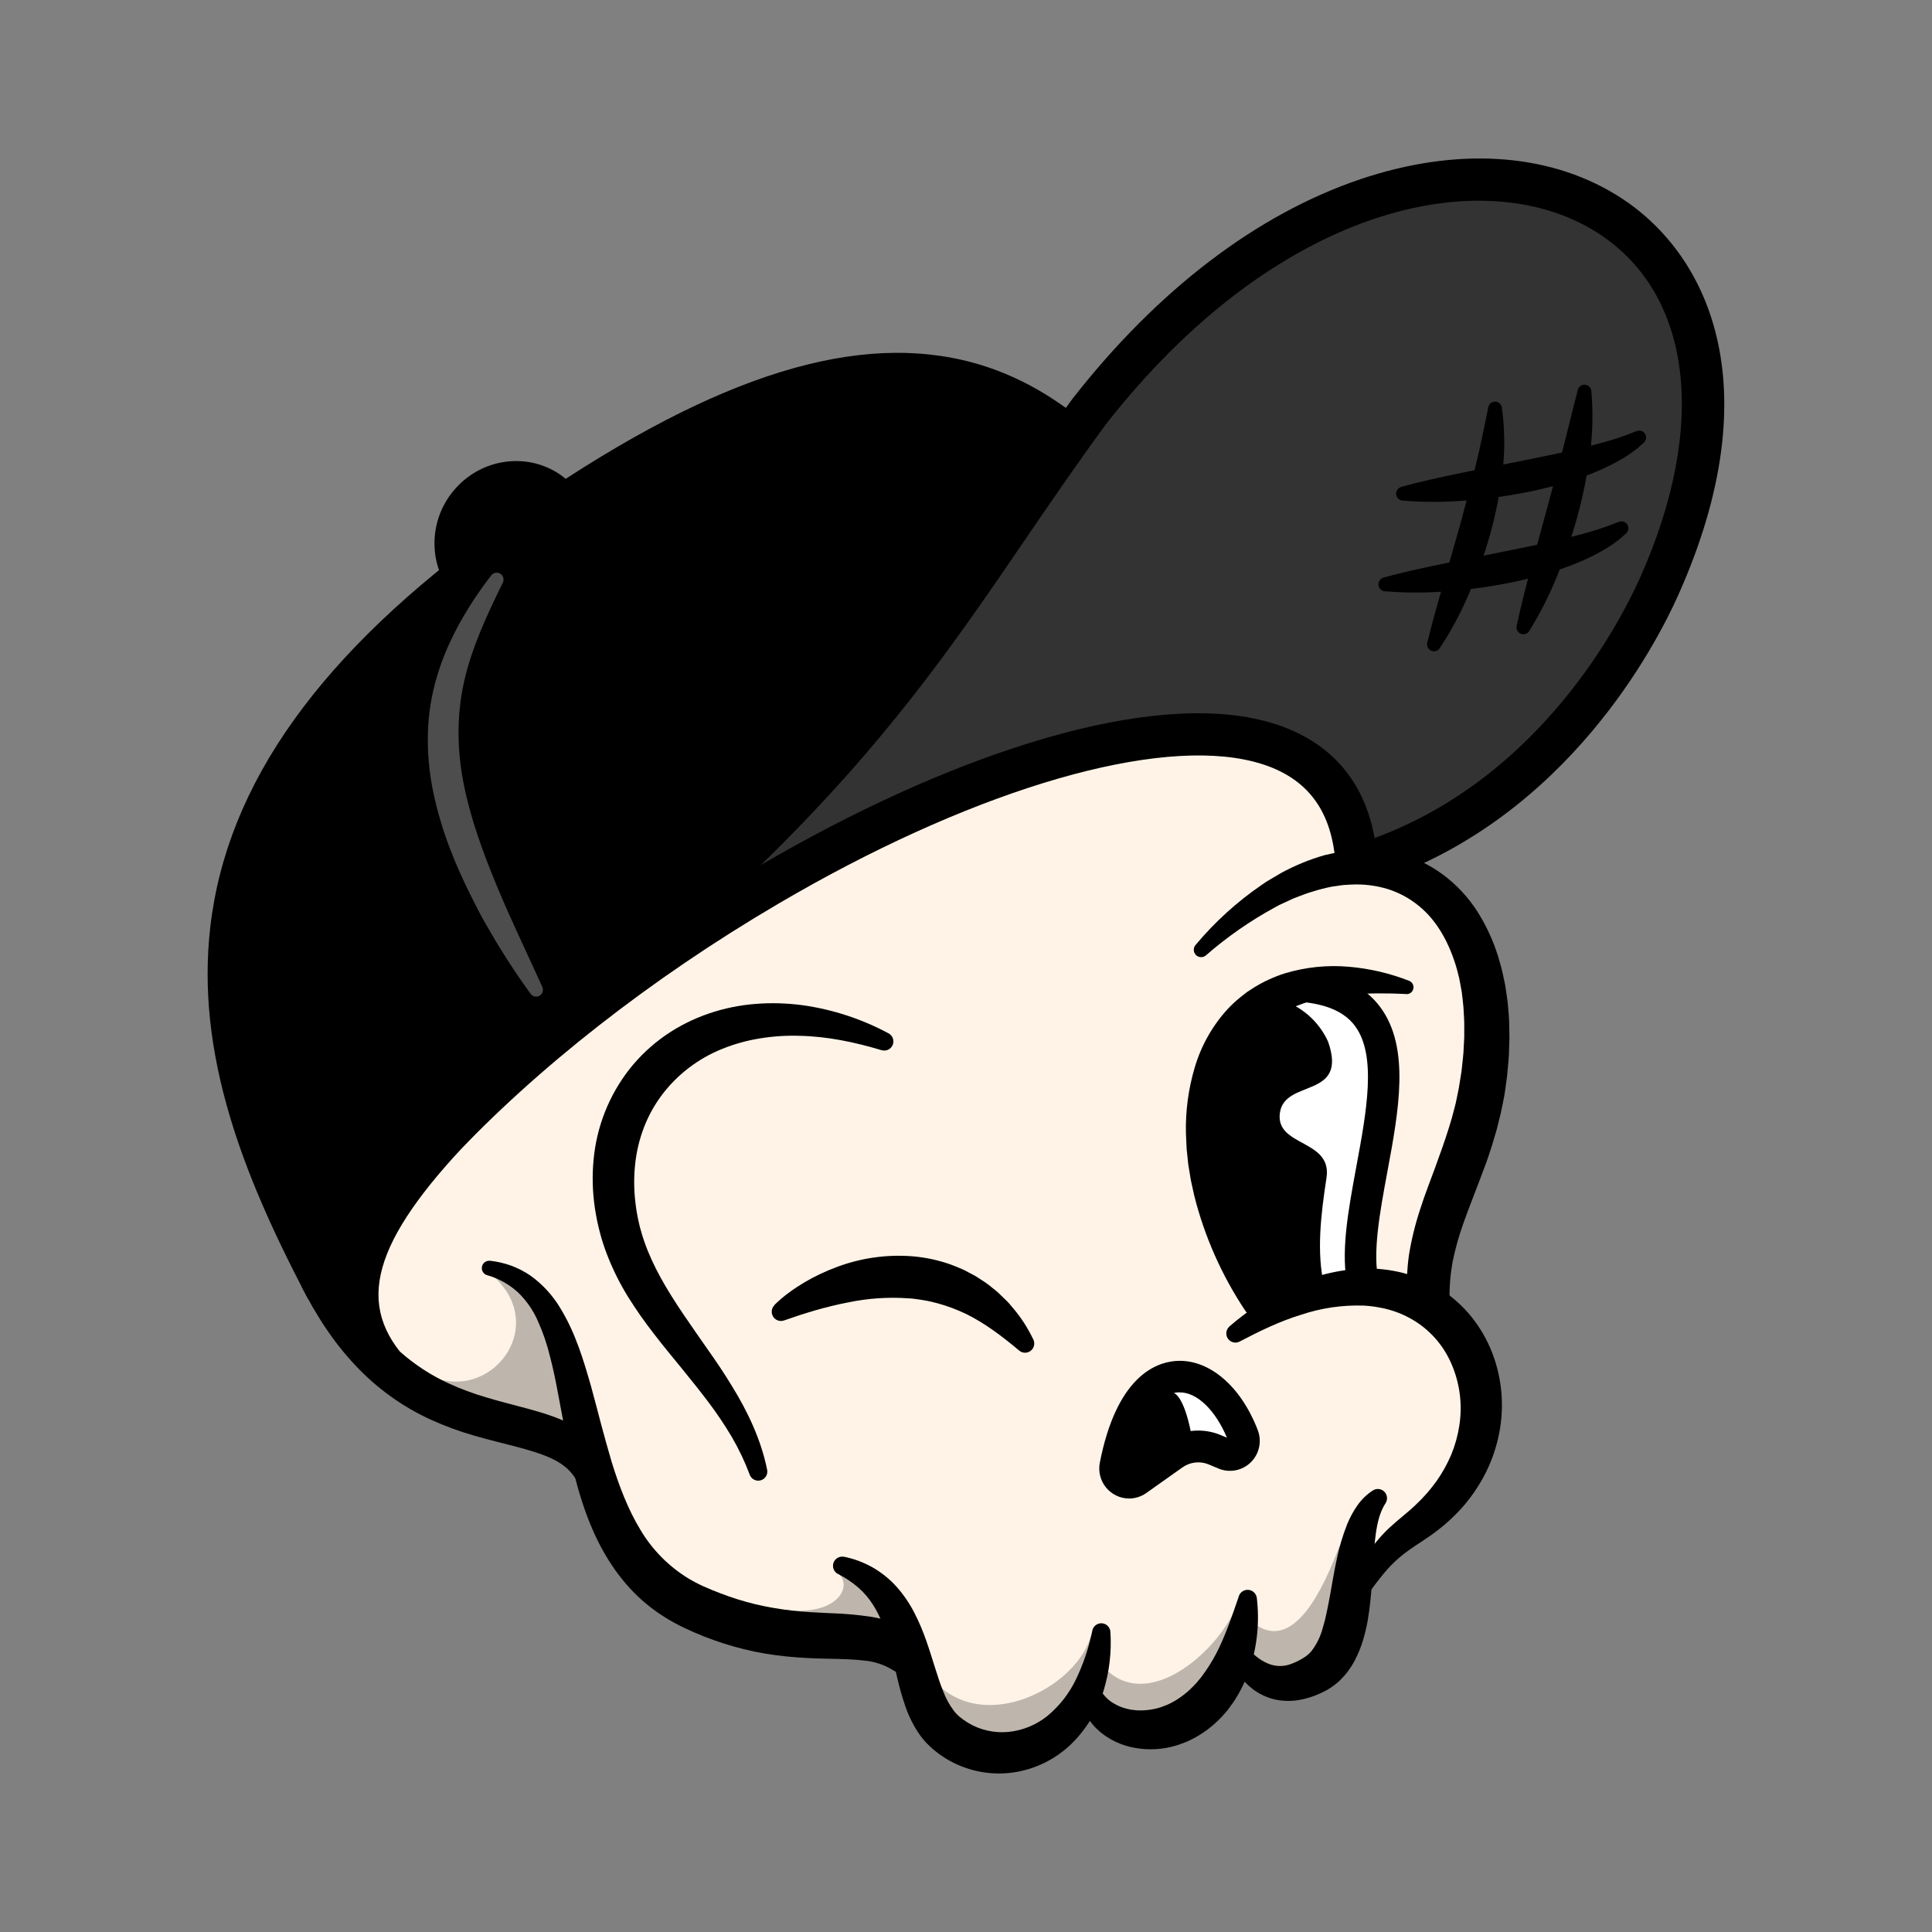 <svg width="128" height="128" viewBox="0 0 128 128" fill="none" xmlns="http://www.w3.org/2000/svg">
<rect x="0" y="0" width="128" height="128" fill="#808080" stroke="none"/>
<g clip-path="url(#clip0_736_2253)">
<path d="M31.486 38.896C29.876 37.5 29.729 35.03 31.155 33.36C32.581 31.69 35.042 31.46 36.653 32.847" fill="black"/>
<path d="M31.486 40.292C31.154 40.292 30.833 40.173 30.581 39.956C30.054 39.502 29.624 38.946 29.317 38.321C29.01 37.696 28.833 37.015 28.796 36.319C28.71 34.908 29.179 33.519 30.1 32.451C32.023 30.198 35.369 29.901 37.558 31.788C37.696 31.907 37.81 32.053 37.893 32.216C37.975 32.38 38.025 32.558 38.039 32.741C38.053 32.924 38.031 33.108 37.974 33.282C37.917 33.456 37.827 33.617 37.708 33.757C37.589 33.896 37.444 34.01 37.281 34.093C37.118 34.176 36.941 34.226 36.759 34.24C36.577 34.254 36.394 34.232 36.22 34.175C36.047 34.118 35.886 34.027 35.748 33.908C34.723 33.023 33.142 33.185 32.209 34.269C31.759 34.788 31.53 35.463 31.57 36.15C31.586 36.472 31.668 36.788 31.809 37.078C31.95 37.368 32.148 37.626 32.391 37.837C32.607 38.023 32.76 38.27 32.831 38.546C32.903 38.822 32.888 39.114 32.789 39.381C32.691 39.648 32.513 39.879 32.28 40.042C32.047 40.205 31.77 40.292 31.486 40.292V40.292Z" fill="black"/>
<path d="M20.482 73.164C20.482 73.164 15.559 92.358 38.581 95.708C44.519 109.667 51.942 107.79 60.105 108.149C63.197 119.125 68.747 115.668 71.184 113.396C76.917 113.998 78.419 114.689 81.954 110.58C86.94 112.288 89.499 110.543 89.933 103.66C94.276 102.438 103.351 94.302 94.954 86.211C94.712 80.587 104.751 60.856 92.973 57.802C92.058 52.323 84.334 43.494 69.709 44.518C55.084 45.543 20.482 73.164 20.482 73.164Z" fill="#FEF3E6"/>
<path d="M81.876 49.118C74.928 24.587 60.857 17.155 33.557 35.968C9.972 52.225 11.504 77.891 26.515 89.575C23.409 85.686 25.285 81.297 32.548 74.045C42.667 63.922 61.871 50.924 81.876 49.118Z" fill="black"/>
<path d="M55.909 103.136C56.236 103.202 56.558 103.293 56.871 103.407C57.192 103.527 57.504 103.672 57.803 103.839C58.412 104.187 58.962 104.633 59.429 105.158C59.885 105.679 60.275 106.254 60.589 106.872C60.889 107.459 61.147 108.065 61.362 108.688C61.788 109.889 62.09 111.072 62.493 112.063C62.662 112.511 62.892 112.934 63.176 113.319C63.238 113.403 63.306 113.476 63.372 113.55C63.407 113.583 63.438 113.619 63.474 113.651C63.511 113.682 63.542 113.714 63.589 113.752C63.764 113.898 63.95 114.029 64.145 114.145C64.534 114.381 64.96 114.552 65.404 114.651C65.852 114.755 66.312 114.787 66.77 114.747C67.722 114.661 68.628 114.297 69.376 113.7C70.183 113.036 70.836 112.202 71.287 111.257C71.781 110.229 72.145 109.144 72.372 108.025V108.015C72.405 107.873 72.488 107.747 72.605 107.662C72.723 107.576 72.867 107.535 73.012 107.547C73.156 107.559 73.292 107.622 73.394 107.726C73.496 107.83 73.558 107.967 73.567 108.113C73.653 109.421 73.502 110.734 73.123 111.988C72.72 113.331 71.986 114.55 70.988 115.532C69.918 116.57 68.547 117.238 67.074 117.439C65.563 117.64 64.028 117.323 62.719 116.54C62.395 116.344 62.088 116.121 61.8 115.874C61.729 115.814 61.652 115.745 61.576 115.671C61.499 115.598 61.428 115.525 61.357 115.452C61.219 115.303 61.09 115.146 60.969 114.982C60.544 114.38 60.208 113.718 59.972 113.017C59.762 112.403 59.585 111.778 59.441 111.145C59.295 110.543 59.172 109.96 59.031 109.4C58.755 108.278 58.421 107.244 57.87 106.369C57.598 105.928 57.262 105.53 56.873 105.188C56.46 104.832 56.007 104.526 55.522 104.277H55.51C55.382 104.209 55.282 104.097 55.229 103.961C55.177 103.825 55.174 103.675 55.222 103.538C55.27 103.4 55.366 103.285 55.492 103.212C55.617 103.139 55.765 103.114 55.907 103.141L55.909 103.136Z" fill="black"/>
<path d="M72.751 111.66C72.811 111.793 72.881 111.921 72.96 112.044C72.994 112.104 73.032 112.162 73.073 112.218C73.119 112.271 73.159 112.323 73.201 112.374C73.245 112.424 73.292 112.471 73.342 112.515C73.385 112.564 73.434 112.608 73.488 112.646C73.541 112.684 73.588 112.726 73.639 112.764L73.812 112.867C74.035 113.002 74.276 113.105 74.526 113.174C74.648 113.216 74.782 113.237 74.909 113.267C74.974 113.279 75.039 113.287 75.105 113.291C75.17 113.303 75.237 113.31 75.303 113.312C75.838 113.343 76.374 113.276 76.885 113.115C77.011 113.061 77.141 113.028 77.264 112.974C77.388 112.92 77.516 112.869 77.632 112.799C77.877 112.673 78.109 112.525 78.327 112.358C78.558 112.19 78.774 112.004 78.975 111.801C79.074 111.695 79.182 111.597 79.279 111.485C79.377 111.374 79.467 111.255 79.568 111.136C79.944 110.642 80.28 110.116 80.57 109.566C81.164 108.416 81.612 107.123 82.074 105.762V105.752C82.119 105.619 82.207 105.505 82.324 105.429C82.441 105.353 82.581 105.32 82.72 105.334C82.859 105.348 82.988 105.409 83.088 105.507C83.188 105.605 83.251 105.735 83.268 105.874C83.452 107.431 83.3 109.009 82.821 110.501C82.559 111.285 82.199 112.032 81.75 112.724C81.626 112.899 81.499 113.073 81.371 113.248C81.242 113.422 81.091 113.574 80.951 113.736C80.65 114.055 80.324 114.346 79.974 114.609C79.616 114.873 79.234 115.103 78.833 115.296C78.633 115.397 78.418 115.471 78.209 115.551C78.001 115.631 77.778 115.684 77.561 115.743C76.671 115.949 75.746 115.945 74.858 115.732C74.41 115.623 73.979 115.451 73.578 115.223C73.375 115.108 73.181 114.979 72.998 114.836C72.905 114.763 72.817 114.686 72.734 114.603C72.644 114.527 72.561 114.444 72.485 114.354C72.167 114.006 71.918 113.6 71.751 113.159C71.593 112.728 71.526 112.268 71.554 111.81C71.561 111.682 71.608 111.559 71.689 111.459C71.77 111.36 71.881 111.289 72.005 111.257C72.129 111.226 72.26 111.235 72.378 111.284C72.497 111.333 72.596 111.419 72.662 111.529L72.751 111.66Z" fill="black"/>
<path opacity="0.25" d="M88.754 102.398C87.668 105.272 85.75 109.416 83.179 107.633C81.949 109.85 81.963 110.578 81.963 110.578C81.963 110.578 87.383 113.668 88.795 109.196C90.208 104.724 88.754 102.398 88.754 102.398Z" fill="black"/>
<path opacity="0.25" d="M81.949 106.326C80.864 109.198 76.338 113.344 73.406 110.725C72.174 112.942 72.871 113.417 72.871 113.417C72.871 113.417 79.885 116.507 81.298 112.033C82.71 107.559 81.949 106.326 81.949 106.326Z" fill="black"/>
<path opacity="0.25" d="M72.284 108.325C71.462 111.573 65.804 114.689 62.401 111.852C60.442 113.457 61.039 112.862 61.039 112.862C61.039 112.862 66.829 118.575 69.786 114.944C72.742 111.313 72.284 108.325 72.284 108.325Z" fill="black"/>
<path d="M91.764 99.641C91.427 100.184 91.269 100.822 91.163 101.527C91.057 102.232 91.014 102.976 90.967 103.747C90.92 104.518 90.871 105.317 90.784 106.136C90.739 106.546 90.681 106.963 90.611 107.387C90.531 107.824 90.427 108.257 90.3 108.683C90.16 109.142 89.978 109.587 89.756 110.013C89.51 110.483 89.193 110.912 88.818 111.286C88.618 111.481 88.401 111.656 88.168 111.81C88.053 111.888 87.933 111.96 87.809 112.025L87.482 112.183C87.024 112.398 86.539 112.549 86.04 112.634C85.504 112.722 84.956 112.706 84.426 112.586C83.904 112.46 83.413 112.225 82.986 111.897C82.597 111.596 82.262 111.229 81.996 110.814C81.87 110.619 81.758 110.414 81.661 110.203C81.614 110.096 81.569 109.99 81.529 109.882C81.489 109.774 81.458 109.674 81.416 109.533C81.38 109.408 81.385 109.274 81.432 109.153C81.478 109.031 81.563 108.928 81.674 108.859C81.784 108.791 81.913 108.76 82.043 108.772C82.172 108.785 82.293 108.839 82.389 108.927L82.512 109.043C82.555 109.083 82.62 109.159 82.675 109.217C82.731 109.275 82.795 109.343 82.849 109.404C82.972 109.526 83.099 109.638 83.228 109.742C83.467 109.939 83.733 110.099 84.018 110.219C84.497 110.42 85.035 110.43 85.521 110.247C85.792 110.151 86.053 110.027 86.297 109.875L86.494 109.751C86.542 109.714 86.587 109.681 86.631 109.643C86.721 109.569 86.805 109.487 86.881 109.398C87.234 108.939 87.491 108.413 87.637 107.851C87.736 107.531 87.823 107.189 87.895 106.833C87.968 106.478 88.043 106.113 88.111 105.736C88.248 104.986 88.371 104.2 88.543 103.4C88.708 102.565 88.949 101.747 89.264 100.957C89.44 100.531 89.661 100.126 89.923 99.748C90.201 99.347 90.555 99.004 90.965 98.741C91.082 98.668 91.219 98.637 91.356 98.653C91.492 98.668 91.619 98.73 91.716 98.828C91.813 98.925 91.874 99.053 91.89 99.189C91.906 99.326 91.875 99.465 91.802 99.582L91.764 99.641Z" fill="black"/>
<path d="M87.22 65.391C96.6 66.302 89.158 78.617 90.59 84.734L83.711 85.124C83.711 85.124 75.313 66.281 87.22 65.391Z" fill="white"/>
<path d="M93.171 65.857C91.906 65.793 90.638 65.799 89.374 65.876C88.181 65.942 87.008 66.203 85.899 66.649C84.868 67.072 83.944 67.724 83.198 68.556C83.104 68.656 83.017 68.763 82.938 68.875C82.856 68.987 82.764 69.092 82.687 69.205L82.47 69.554C82.392 69.669 82.323 69.791 82.263 69.917C82.133 70.166 82.017 70.422 81.916 70.685L81.761 71.081L81.638 71.494C81.321 72.629 81.181 73.806 81.223 74.984L81.273 75.886L81.379 76.788L81.527 77.69L81.723 78.589C82.022 79.787 82.421 80.959 82.917 82.089C83.417 83.23 83.997 84.333 84.654 85.391V85.406C84.838 85.696 84.9 86.047 84.827 86.383C84.753 86.719 84.55 87.011 84.261 87.197C83.973 87.382 83.623 87.444 83.289 87.37C82.954 87.296 82.663 87.092 82.479 86.802C80.941 84.489 79.807 81.928 79.126 79.231L78.9 78.203L78.727 77.156L78.617 76.109L78.57 75.043C78.541 73.591 78.735 72.142 79.147 70.749C79.569 69.297 80.319 67.963 81.338 66.849C81.599 66.571 81.878 66.312 82.175 66.073L82.62 65.724L83.097 65.415C83.735 65.022 84.418 64.71 85.132 64.485C86.506 64.071 87.946 63.923 89.376 64.051C90.741 64.169 92.082 64.482 93.359 64.982C93.458 65.021 93.541 65.094 93.592 65.188C93.644 65.282 93.66 65.392 93.64 65.497C93.619 65.602 93.562 65.697 93.479 65.764C93.396 65.831 93.292 65.867 93.185 65.865L93.171 65.857Z" fill="black"/>
<path d="M90.326 86.151C90.091 86.151 89.863 86.071 89.68 85.924C89.496 85.778 89.367 85.573 89.313 85.344C88.783 83.089 89.313 80.261 89.865 77.266C90.534 73.662 91.227 69.938 89.778 67.982C89.117 67.087 88 66.569 86.367 66.392C86.096 66.358 85.85 66.218 85.681 66.003C85.512 65.788 85.433 65.515 85.462 65.243C85.491 64.971 85.625 64.72 85.835 64.546C86.046 64.372 86.316 64.287 86.587 64.311C88.8 64.548 90.437 65.358 91.451 66.731C93.444 69.42 92.667 73.604 91.913 77.65C91.422 80.301 90.913 83.038 91.342 84.864C91.405 85.134 91.359 85.418 91.214 85.654C91.068 85.889 90.836 86.058 90.567 86.122C90.488 86.141 90.407 86.151 90.326 86.151Z" fill="black"/>
<path d="M83.704 86.446L83.664 86.37C83.499 86.446 83.704 86.446 83.704 86.446Z" fill="black"/>
<path d="M87.883 78.039C88.279 75.476 84.524 75.987 84.791 73.768C85.074 71.431 89.325 72.859 87.994 69.023C87.512 67.953 86.678 67.081 85.632 66.555C75.145 67.314 83.103 85.288 83.664 86.357C83.884 86.237 84.772 85.937 87.73 85.185C87.213 82.976 87.508 80.487 87.883 78.039Z" fill="black"/>
<path d="M81.439 87.891C82.659 86.832 84.019 85.944 85.479 85.254C87.008 84.522 88.668 84.11 90.361 84.043C91.246 84.022 92.13 84.123 92.989 84.344C93.868 84.573 94.706 84.94 95.471 85.431C95.857 85.678 96.222 85.957 96.561 86.266C96.901 86.572 97.217 86.905 97.504 87.263C98.072 87.977 98.53 88.774 98.862 89.625C99.513 91.316 99.675 93.158 99.328 94.937C99.16 95.809 98.879 96.656 98.492 97.455C98.107 98.24 97.63 98.975 97.071 99.646C96.518 100.3 95.895 100.892 95.214 101.41C94.54 101.934 93.859 102.325 93.303 102.731C92.734 103.138 92.216 103.614 91.762 104.148C91.285 104.717 90.84 105.312 90.428 105.93V105.93C90.344 106.054 90.218 106.142 90.073 106.178C89.928 106.214 89.775 106.194 89.644 106.123C89.513 106.052 89.412 105.935 89.362 105.794C89.311 105.652 89.315 105.498 89.372 105.359C89.671 104.604 90.032 103.875 90.451 103.18C90.897 102.454 91.439 101.791 92.061 101.21C92.685 100.63 93.305 100.177 93.798 99.695C94.304 99.222 94.762 98.7 95.167 98.137C95.557 97.586 95.886 96.995 96.15 96.373C96.401 95.763 96.579 95.125 96.68 94.473C96.887 93.184 96.748 91.863 96.279 90.646C96.165 90.346 96.03 90.054 95.873 89.774C95.72 89.497 95.546 89.234 95.351 88.985C95.161 88.735 94.949 88.501 94.719 88.287C94.492 88.069 94.248 87.87 93.99 87.69C93.465 87.327 92.89 87.043 92.284 86.848C91.973 86.748 91.656 86.67 91.335 86.615C91.008 86.555 90.677 86.516 90.345 86.499C88.941 86.453 87.54 86.657 86.207 87.104C84.817 87.526 83.471 88.177 82.128 88.882C81.997 88.951 81.845 88.968 81.701 88.932C81.558 88.895 81.433 88.807 81.35 88.684C81.266 88.561 81.231 88.411 81.251 88.264C81.27 88.117 81.342 87.981 81.454 87.884L81.439 87.891Z" fill="black"/>
<path d="M32.449 83.525C32.926 83.578 33.396 83.686 33.849 83.846C34.313 84.016 34.754 84.243 35.16 84.523C35.958 85.1 36.629 85.835 37.132 86.683C38.136 88.332 38.657 90.107 39.151 91.82C39.392 92.681 39.604 93.536 39.83 94.377C40.056 95.218 40.285 96.048 40.525 96.86C41.025 98.477 41.618 100.025 42.436 101.367C43.218 102.68 44.306 103.781 45.608 104.576C45.931 104.769 46.264 104.943 46.607 105.099L47.169 105.34L47.738 105.563C48.492 105.855 49.264 106.096 50.05 106.286C50.837 106.471 51.635 106.61 52.438 106.701C53.251 106.797 54.08 106.835 54.949 106.875C55.883 106.9 56.814 106.982 57.738 107.12C58.265 107.207 58.781 107.347 59.279 107.538C59.805 107.746 60.3 108.024 60.752 108.364C61.042 108.58 61.237 108.901 61.295 109.259C61.354 109.617 61.271 109.984 61.065 110.282C60.859 110.579 60.545 110.785 60.191 110.854C59.837 110.924 59.469 110.853 59.166 110.655L59.137 110.636C58.576 110.291 57.944 110.081 57.29 110.02C56.559 109.929 55.727 109.911 54.844 109.894C53.085 109.864 51.165 109.733 49.332 109.273C48.416 109.05 47.516 108.765 46.638 108.418L45.988 108.147L45.349 107.859C44.898 107.645 44.459 107.404 44.036 107.139C43.183 106.606 42.405 105.961 41.724 105.219C41.389 104.851 41.075 104.465 40.784 104.061C40.501 103.656 40.233 103.243 39.995 102.82C39.038 101.124 38.456 99.331 38.022 97.561C37.801 96.678 37.624 95.797 37.459 94.925L36.974 92.339C36.816 91.487 36.646 90.648 36.43 89.838C36.237 89.041 35.97 88.263 35.633 87.516C35.321 86.801 34.871 86.155 34.309 85.616C33.727 85.084 33.029 84.697 32.272 84.483H32.263C32.148 84.447 32.051 84.37 31.989 84.266C31.928 84.162 31.907 84.039 31.931 83.92C31.955 83.802 32.022 83.697 32.118 83.625C32.215 83.553 32.334 83.519 32.454 83.531L32.449 83.525Z" fill="black"/>
<path d="M22.554 84.178L22.872 84.776C22.978 84.975 23.077 85.181 23.195 85.37C23.426 85.754 23.645 86.148 23.902 86.511C24.385 87.25 24.929 87.947 25.528 88.594C26.704 89.876 28.121 90.912 29.697 91.642C30.508 92.013 31.344 92.325 32.199 92.576C33.067 92.84 33.979 93.063 34.924 93.318C35.398 93.45 35.88 93.581 36.375 93.754C36.891 93.924 37.392 94.134 37.876 94.382C38.404 94.653 38.893 94.993 39.331 95.394C39.78 95.818 40.162 96.309 40.462 96.849C40.626 97.141 40.67 97.486 40.585 97.81C40.5 98.134 40.293 98.412 40.007 98.585C39.721 98.758 39.379 98.812 39.054 98.736C38.729 98.66 38.447 98.459 38.267 98.177L38.214 98.095C38.044 97.801 37.831 97.534 37.584 97.301C37.312 97.062 37.011 96.86 36.687 96.699C35.993 96.35 35.143 96.099 34.255 95.862C33.368 95.624 32.41 95.404 31.453 95.125C30.475 94.846 29.517 94.496 28.589 94.078C26.687 93.217 24.974 91.987 23.546 90.46C22.839 89.71 22.196 88.903 21.623 88.046C21.326 87.629 21.072 87.19 20.808 86.755C20.671 86.54 20.56 86.315 20.438 86.094L20.078 85.427C19.985 85.266 19.924 85.087 19.9 84.901C19.877 84.716 19.89 84.528 19.941 84.347C19.991 84.167 20.077 83.999 20.193 83.853C20.309 83.707 20.453 83.586 20.617 83.497C20.78 83.407 20.96 83.352 21.145 83.334C21.331 83.317 21.518 83.336 21.695 83.392C21.873 83.448 22.038 83.54 22.18 83.661C22.321 83.782 22.437 83.93 22.521 84.098V84.108L22.554 84.178Z" fill="black"/>
<path d="M58.405 69.577C56.608 69.037 54.789 68.662 52.987 68.626C52.098 68.596 51.209 68.654 50.331 68.8C49.475 68.937 48.637 69.171 47.833 69.498C46.266 70.128 44.896 71.172 43.871 72.519C43.37 73.182 42.964 73.913 42.665 74.689C42.364 75.474 42.167 76.295 42.08 77.132C41.988 77.984 41.996 78.845 42.102 79.695C42.149 80.127 42.222 80.556 42.321 80.98L42.394 81.294L42.483 81.606C42.538 81.815 42.609 82.021 42.677 82.227C43.243 83.879 44.182 85.452 45.233 87.012C45.762 87.79 46.31 88.582 46.865 89.371C47.421 90.159 47.977 90.974 48.49 91.826C49.532 93.511 50.42 95.375 50.823 97.366C50.855 97.516 50.83 97.673 50.752 97.805C50.673 97.936 50.548 98.033 50.401 98.076C50.254 98.118 50.096 98.102 49.961 98.032C49.825 97.962 49.72 97.842 49.669 97.697V97.697C49.345 96.835 48.95 96.001 48.486 95.206C48.012 94.407 47.494 93.636 46.935 92.895C46.37 92.148 45.778 91.409 45.173 90.667C44.569 89.925 43.945 89.179 43.348 88.399C42.726 87.605 42.147 86.779 41.612 85.923C41.064 85.037 40.599 84.103 40.223 83.131C40.13 82.883 40.033 82.637 39.957 82.382L39.839 82L39.734 81.613C39.599 81.1 39.493 80.581 39.415 80.056C39.255 78.993 39.225 77.915 39.326 76.844C39.524 74.649 40.351 72.559 41.708 70.828C42.387 69.969 43.189 69.216 44.088 68.594C44.975 67.981 45.944 67.494 46.965 67.148C48.987 66.45 51.134 66.331 53.156 66.595C55.155 66.874 57.089 67.506 58.869 68.462C59.001 68.532 59.103 68.649 59.154 68.791C59.205 68.932 59.201 69.087 59.145 69.226C59.088 69.365 58.982 69.478 58.847 69.543C58.712 69.608 58.557 69.62 58.414 69.577H58.405Z" fill="black"/>
<path d="M79.201 62.618C80.475 61.092 81.951 59.749 83.589 58.627L83.902 58.415L84.227 58.221C84.446 58.092 84.663 57.959 84.883 57.834C85.335 57.589 85.799 57.368 86.273 57.172C86.755 56.974 87.247 56.802 87.748 56.659L88.521 56.485C88.78 56.425 89.042 56.401 89.311 56.359C90.402 56.223 91.507 56.282 92.577 56.534C92.851 56.594 93.12 56.673 93.383 56.769L93.779 56.916C93.845 56.942 93.911 56.965 93.976 56.992L94.167 57.085C94.677 57.328 95.163 57.62 95.617 57.957C96.513 58.629 97.281 59.456 97.886 60.4C98.466 61.32 98.925 62.312 99.25 63.351L99.47 64.12C99.538 64.377 99.587 64.644 99.644 64.895L99.726 65.284L99.783 65.673C99.82 65.932 99.865 66.197 99.892 66.452C99.934 66.975 99.995 67.499 99.992 68.01L100.004 68.786L99.978 69.558C99.978 70.081 99.906 70.578 99.866 71.09C99.849 71.344 99.804 71.599 99.771 71.856C99.738 72.112 99.703 72.365 99.66 72.62L99.509 73.375L99.43 73.754L99.338 74.126L99.151 74.871L98.934 75.602C98.866 75.848 98.786 76.085 98.706 76.324C98.626 76.563 98.55 76.804 98.465 77.036C98.291 77.502 98.117 77.968 97.943 78.42C97.596 79.327 97.249 80.212 96.945 81.069C96.648 81.9 96.411 82.752 96.234 83.618C96.086 84.457 96.019 85.309 96.034 86.162V86.216C96.043 86.399 96.016 86.582 95.954 86.755C95.892 86.928 95.797 87.087 95.674 87.222C95.551 87.358 95.403 87.468 95.237 87.546C95.072 87.625 94.893 87.669 94.71 87.678C94.528 87.687 94.346 87.659 94.174 87.597C94.002 87.535 93.844 87.44 93.709 87.316C93.573 87.193 93.464 87.044 93.386 86.878C93.308 86.712 93.263 86.532 93.255 86.349C93.168 85.278 93.199 84.2 93.349 83.136C93.516 82.107 93.766 81.093 94.094 80.104C94.401 79.133 94.763 78.231 95.089 77.334C95.416 76.438 95.728 75.572 95.999 74.701L96.194 74.049L96.368 73.393L96.451 73.066L96.519 72.737L96.653 72.077L96.759 71.416C96.792 71.192 96.837 70.974 96.854 70.749C96.896 70.301 96.964 69.851 96.974 69.404L97.01 68.732V68.066C97.023 67.617 96.974 67.181 96.958 66.738C96.941 66.52 96.91 66.303 96.887 66.085L96.851 65.759L96.793 65.439C96.752 65.227 96.72 65.01 96.674 64.801L96.515 64.178C96.045 62.547 95.246 61.028 94.012 60.027C93.399 59.521 92.695 59.139 91.938 58.901C91.15 58.662 90.328 58.563 89.506 58.606C89.294 58.624 89.082 58.62 88.87 58.652L88.231 58.744C87.801 58.83 87.376 58.939 86.958 59.071C86.532 59.189 86.118 59.367 85.696 59.524C85.491 59.615 85.286 59.715 85.08 59.809L84.77 59.952L84.47 60.114C82.831 61.006 81.293 62.076 79.886 63.304V63.304C79.792 63.38 79.674 63.42 79.553 63.413C79.433 63.407 79.319 63.357 79.234 63.271C79.148 63.185 79.098 63.071 79.092 62.95C79.086 62.829 79.125 62.71 79.201 62.616V62.618Z" fill="black"/>
<path d="M51.309 86.455C51.471 86.293 51.617 86.169 51.773 86.031C51.929 85.893 52.089 85.774 52.253 85.652C52.576 85.408 52.916 85.19 53.264 84.977C53.967 84.561 54.708 84.21 55.475 83.93C57.06 83.34 58.753 83.102 60.438 83.232C61.301 83.302 62.152 83.483 62.969 83.771C63.174 83.839 63.372 83.932 63.574 84.012C63.673 84.056 63.773 84.094 63.871 84.141L64.157 84.293L64.444 84.443C64.541 84.491 64.634 84.545 64.724 84.605L65.264 84.954C65.438 85.073 65.611 85.214 65.771 85.344L66.019 85.542C66.103 85.609 66.176 85.687 66.252 85.759C66.405 85.905 66.558 86.048 66.707 86.197C66.857 86.345 66.984 86.509 67.119 86.668C67.387 86.982 67.633 87.314 67.858 87.661C68.075 88.006 68.274 88.362 68.453 88.728C68.518 88.854 68.538 88.997 68.509 89.135C68.481 89.274 68.405 89.397 68.296 89.486C68.187 89.575 68.05 89.623 67.91 89.621C67.769 89.621 67.634 89.571 67.526 89.481L67.498 89.456C66.346 88.493 65.217 87.648 64.006 87.053C63.409 86.767 62.788 86.534 62.151 86.356C61.989 86.319 61.831 86.277 61.673 86.235C61.515 86.193 61.35 86.176 61.19 86.143C61.03 86.109 60.865 86.092 60.702 86.069L60.457 86.036L60.209 86.019C58.846 85.921 57.477 86.016 56.14 86.298C55.446 86.432 54.751 86.605 54.056 86.802C53.708 86.905 53.361 87.008 53.013 87.121L51.98 87.471L51.933 87.486C51.802 87.53 51.66 87.529 51.531 87.481C51.401 87.434 51.291 87.344 51.219 87.226C51.147 87.108 51.116 86.969 51.133 86.831C51.15 86.694 51.213 86.566 51.311 86.469L51.309 86.455Z" fill="black"/>
<path d="M91.372 57.315C91.186 56.371 90.717 55.532 90.19 54.698C89.932 54.279 89.641 53.867 89.348 53.457C89.054 53.047 88.749 52.639 88.431 52.236C87.803 51.426 87.135 50.631 86.469 49.831L85.465 48.631C85.292 48.427 85.128 48.231 84.965 48.027C84.802 47.823 84.628 47.617 84.484 47.431L84.449 47.383C84.229 47.113 84.118 46.77 84.137 46.421C84.156 46.072 84.305 45.744 84.554 45.5C84.803 45.256 85.134 45.115 85.481 45.104C85.829 45.093 86.168 45.214 86.431 45.441C86.669 45.637 86.871 45.816 87.079 46.012C87.288 46.207 87.484 46.403 87.682 46.602C88.076 47.001 88.451 47.418 88.813 47.849C89.541 48.717 90.202 49.64 90.79 50.61C91.091 51.103 91.365 51.612 91.611 52.135C91.866 52.669 92.08 53.221 92.251 53.787C92.43 54.372 92.543 54.974 92.588 55.584C92.639 56.223 92.55 56.865 92.327 57.465C92.286 57.564 92.214 57.647 92.123 57.701C92.031 57.756 91.925 57.78 91.819 57.77C91.713 57.76 91.613 57.716 91.533 57.645C91.454 57.574 91.399 57.479 91.377 57.375L91.372 57.315Z" fill="black"/>
<path d="M82.356 95.118C80.426 90.114 75.466 89.029 73.887 97.115C73.852 97.298 73.871 97.488 73.944 97.66C74.017 97.832 74.139 97.978 74.295 98.08C74.451 98.182 74.634 98.234 74.82 98.231C75.006 98.227 75.187 98.168 75.339 98.06L77.733 96.362C78.132 96.081 78.594 95.905 79.079 95.852C79.563 95.799 80.053 95.871 80.502 96.061L81.126 96.324C81.295 96.395 81.481 96.415 81.661 96.381C81.841 96.346 82.008 96.259 82.139 96.131C82.27 96.002 82.361 95.838 82.399 95.657C82.438 95.477 82.423 95.29 82.356 95.118Z" fill="white"/>
<path d="M74.803 99.28C74.511 99.279 74.224 99.214 73.961 99.088C73.698 98.963 73.465 98.781 73.28 98.555C73.095 98.33 72.962 98.066 72.89 97.782C72.818 97.499 72.809 97.203 72.864 96.916C73.953 91.332 76.453 90.296 77.844 90.173C80.033 89.98 82.187 91.773 83.329 94.745C83.469 95.108 83.5 95.504 83.417 95.885C83.335 96.266 83.143 96.613 82.865 96.885C82.587 97.156 82.236 97.34 81.855 97.412C81.474 97.485 81.08 97.443 80.723 97.293L80.097 97.029C79.812 96.907 79.499 96.861 79.191 96.895C78.882 96.929 78.587 97.042 78.334 97.223L75.94 98.919C75.607 99.154 75.21 99.28 74.803 99.28V99.28ZM78.169 92.248C78.122 92.248 78.075 92.248 78.028 92.248C76.712 92.365 75.576 94.148 74.964 97.038L77.132 95.501C77.674 95.114 78.305 94.873 78.965 94.801C79.626 94.729 80.294 94.828 80.905 95.089L81.287 95.249C80.525 93.426 79.309 92.248 78.169 92.248V92.248Z" fill="black"/>
<path d="M77.745 92.272C78.629 92.672 79.026 95.61 79.026 95.61L73.868 97.963C73.868 97.963 74.427 94.187 74.492 94.071C75.834 91.69 77.745 92.272 77.745 92.272Z" fill="black"/>
<path d="M20.419 86.076C17.961 81.423 16.325 77.612 15.265 74.084C13.908 69.564 13.472 65.424 13.932 61.423C15.024 51.922 21.256 43.213 32.989 34.796C45.657 25.707 55.242 22.189 63.157 23.724C72.523 25.543 78.122 34.34 84.049 43.653L84.487 44.351L82.147 45.855L81.708 45.157C75.868 35.981 70.825 28.057 62.63 26.466C55.612 25.105 46.445 28.572 34.605 37.068C23.548 45 17.69 53.072 16.693 61.744C15.753 69.945 19.29 77.971 22.875 84.776L20.419 86.076Z" fill="black"/>
<path d="M33.316 38.596C32.247 40.776 31.231 42.958 30.738 45.202C30.244 47.446 30.277 49.739 30.738 52.021C31.198 54.304 32.02 56.535 32.939 58.75C33.858 60.964 34.919 63.147 35.928 65.38C35.977 65.483 35.986 65.6 35.952 65.709C35.919 65.817 35.847 65.909 35.749 65.967C35.651 66.025 35.536 66.043 35.425 66.019C35.315 65.995 35.217 65.93 35.152 65.837C34.424 64.844 33.745 63.819 33.097 62.766C32.77 62.243 32.47 61.704 32.157 61.17C31.844 60.636 31.564 60.083 31.288 59.526C30.163 57.314 29.214 54.963 28.697 52.444C28.435 51.174 28.318 49.878 28.349 48.582C28.382 47.28 28.593 45.988 28.974 44.743C29.159 44.128 29.38 43.523 29.636 42.934C29.899 42.353 30.173 41.781 30.482 41.231C31.093 40.141 31.785 39.098 32.553 38.113C32.623 38.026 32.722 37.967 32.831 37.949C32.941 37.93 33.054 37.953 33.148 38.012C33.242 38.072 33.311 38.164 33.342 38.271C33.373 38.379 33.364 38.494 33.316 38.594V38.596Z" fill="#4D4D4D"/>
<path d="M89.775 56.221C89.796 56.364 89.848 56.501 89.927 56.622C90.007 56.742 90.112 56.844 90.235 56.919C90.358 56.994 90.496 57.04 90.639 57.056C90.782 57.071 90.927 57.054 91.062 57.007C100.903 53.588 107.109 45.141 109.921 38.86C122.18 11.465 93.044 0.533 72.153 27.277C63.777 38.696 59.533 47.71 43.881 61.444C33.602 70.463 27.288 76.717 21.797 85.096C36.003 60.92 86.919 35.66 89.775 56.221Z" fill="#333333"/>
<path d="M21.795 86.49C21.55 86.49 21.31 86.424 21.098 86.3C20.887 86.177 20.711 85.999 20.59 85.786C20.469 85.572 20.406 85.33 20.407 85.084C20.409 84.838 20.476 84.597 20.6 84.385C22.438 81.257 24.89 78.104 27.779 75.008C31.909 70.353 36.769 65.829 42.967 60.39C54.834 49.978 60.075 42.301 65.622 34.176C67.315 31.695 69.067 29.13 71.035 26.448C71.042 26.436 71.05 26.425 71.059 26.415C76.684 19.214 83.276 14.187 90.126 11.875C96.448 9.743 102.46 10.1 107.032 12.882C113.128 16.584 117.42 25.501 111.187 39.43C109.688 42.78 103.839 54.047 91.516 58.326C91.186 58.441 90.835 58.481 90.488 58.444C90.141 58.406 89.806 58.292 89.509 58.109C89.211 57.927 88.957 57.68 88.765 57.387C88.573 57.094 88.448 56.762 88.399 56.415V56.415C87.929 53.025 85.986 51.034 82.463 50.327C75.736 48.977 63.892 52.637 51.553 59.882C43.093 64.848 35.541 70.791 29.916 76.787C27.363 79.623 25.036 82.657 22.957 85.86C22.831 86.054 22.658 86.213 22.455 86.322C22.252 86.432 22.025 86.49 21.795 86.49ZM73.26 28.122C71.325 30.76 69.591 33.299 67.915 35.755C63.224 42.629 58.746 49.191 50.411 57.31C62.483 50.252 75.079 45.996 83.009 47.589C87.526 48.495 90.305 51.234 91.071 55.522C102.027 51.487 107.287 41.336 108.653 38.286C113.244 28.024 112.072 19.205 105.596 15.272C98.082 10.718 84.565 13.658 73.26 28.122Z" fill="black"/>
<path opacity="0.25" d="M32.718 84.581C36.627 88.146 31.969 93.623 27.722 90.714C29.845 94.981 38.581 95.708 38.581 95.708C38.581 95.708 37.929 85.455 32.718 84.581Z" fill="black"/>
<path opacity="0.25" d="M55.619 104.338C56.488 105.162 55.378 107.392 51.13 106.519C54.799 108.943 60.205 109.041 60.205 109.041L57.309 104.385L55.619 104.338Z" fill="black"/>
<path d="M92.845 32.254C94.163 31.892 95.494 31.608 96.814 31.332L100.764 30.542C102.074 30.28 103.37 30.018 104.663 29.708C105.955 29.397 107.216 29.071 108.404 28.567H108.425C108.524 28.524 108.634 28.519 108.736 28.55C108.838 28.581 108.926 28.648 108.985 28.737C109.043 28.827 109.068 28.935 109.055 29.041C109.043 29.148 108.993 29.247 108.915 29.32C108.781 29.446 108.642 29.568 108.502 29.689L108.064 30.017C107.915 30.119 107.762 30.217 107.609 30.317L107.142 30.587C106.516 30.926 105.868 31.221 105.203 31.472C103.892 31.958 102.544 32.337 101.173 32.604C99.816 32.875 98.444 33.062 97.064 33.164C95.683 33.277 94.295 33.277 92.914 33.164C92.807 33.155 92.707 33.108 92.631 33.032C92.555 32.955 92.509 32.855 92.499 32.747C92.49 32.64 92.519 32.532 92.58 32.444C92.642 32.356 92.732 32.292 92.836 32.264L92.845 32.254Z" fill="black"/>
<path d="M91.67 38.263C92.989 37.902 94.319 37.617 95.64 37.343L99.59 36.551C100.902 36.289 102.196 36.028 103.488 35.717C104.781 35.407 106.042 35.08 107.23 34.576H107.251C107.349 34.534 107.459 34.528 107.561 34.559C107.664 34.59 107.752 34.657 107.81 34.747C107.869 34.837 107.894 34.944 107.881 35.051C107.868 35.157 107.819 35.256 107.741 35.33C107.607 35.455 107.468 35.578 107.327 35.698L106.89 36.028C106.74 36.129 106.587 36.227 106.436 36.326L105.969 36.596C105.342 36.935 104.694 37.23 104.028 37.481C102.718 37.968 101.37 38.347 99.998 38.614C98.641 38.884 97.269 39.072 95.89 39.174C94.509 39.287 93.122 39.287 91.742 39.174C91.634 39.164 91.534 39.118 91.458 39.042C91.382 38.965 91.335 38.865 91.325 38.757C91.316 38.65 91.344 38.542 91.406 38.454C91.467 38.365 91.558 38.301 91.662 38.273L91.67 38.263Z" fill="black"/>
<path d="M94.563 42.569C94.884 41.247 95.258 39.94 95.629 38.645L96.736 34.777C97.083 33.487 97.431 32.201 97.752 30.908C98.074 29.615 98.329 28.319 98.603 26.989V26.974C98.626 26.869 98.683 26.775 98.767 26.708C98.851 26.642 98.955 26.607 99.062 26.61C99.168 26.613 99.271 26.653 99.351 26.723C99.431 26.794 99.485 26.89 99.501 26.996C99.696 28.398 99.713 29.818 99.552 31.224C99.385 32.615 99.114 33.991 98.741 35.34C98.365 36.68 97.9 37.992 97.351 39.27C96.809 40.555 96.15 41.787 95.381 42.95C95.321 43.038 95.231 43.103 95.129 43.133C95.026 43.162 94.916 43.154 94.818 43.111C94.72 43.067 94.641 42.991 94.593 42.894C94.546 42.798 94.534 42.688 94.559 42.583L94.563 42.569Z" fill="black"/>
<path d="M100.486 41.458C100.768 40.127 101.11 38.811 101.456 37.509L102.512 33.621C102.859 32.33 103.207 31.039 103.546 29.746C103.884 28.453 104.185 27.157 104.534 25.838V25.827C104.561 25.723 104.624 25.632 104.711 25.57C104.799 25.508 104.905 25.478 105.012 25.487C105.119 25.495 105.219 25.541 105.296 25.616C105.372 25.692 105.42 25.792 105.43 25.899C105.553 27.294 105.523 28.698 105.34 30.086C105.159 31.465 104.885 32.83 104.52 34.171C104.155 35.505 103.71 36.817 103.188 38.097C102.672 39.387 102.045 40.629 101.313 41.809C101.248 41.911 101.145 41.983 101.027 42.009C100.908 42.036 100.785 42.014 100.683 41.948C100.605 41.897 100.544 41.824 100.508 41.738C100.472 41.653 100.463 41.558 100.481 41.467L100.486 41.458Z" fill="black"/>
</g>
<defs>
<clipPath id="clip0_736_2253">
<rect width="100.476" height="107" fill="white" transform="translate(13.762 10.5)"/>
</clipPath>
</defs>
</svg>
